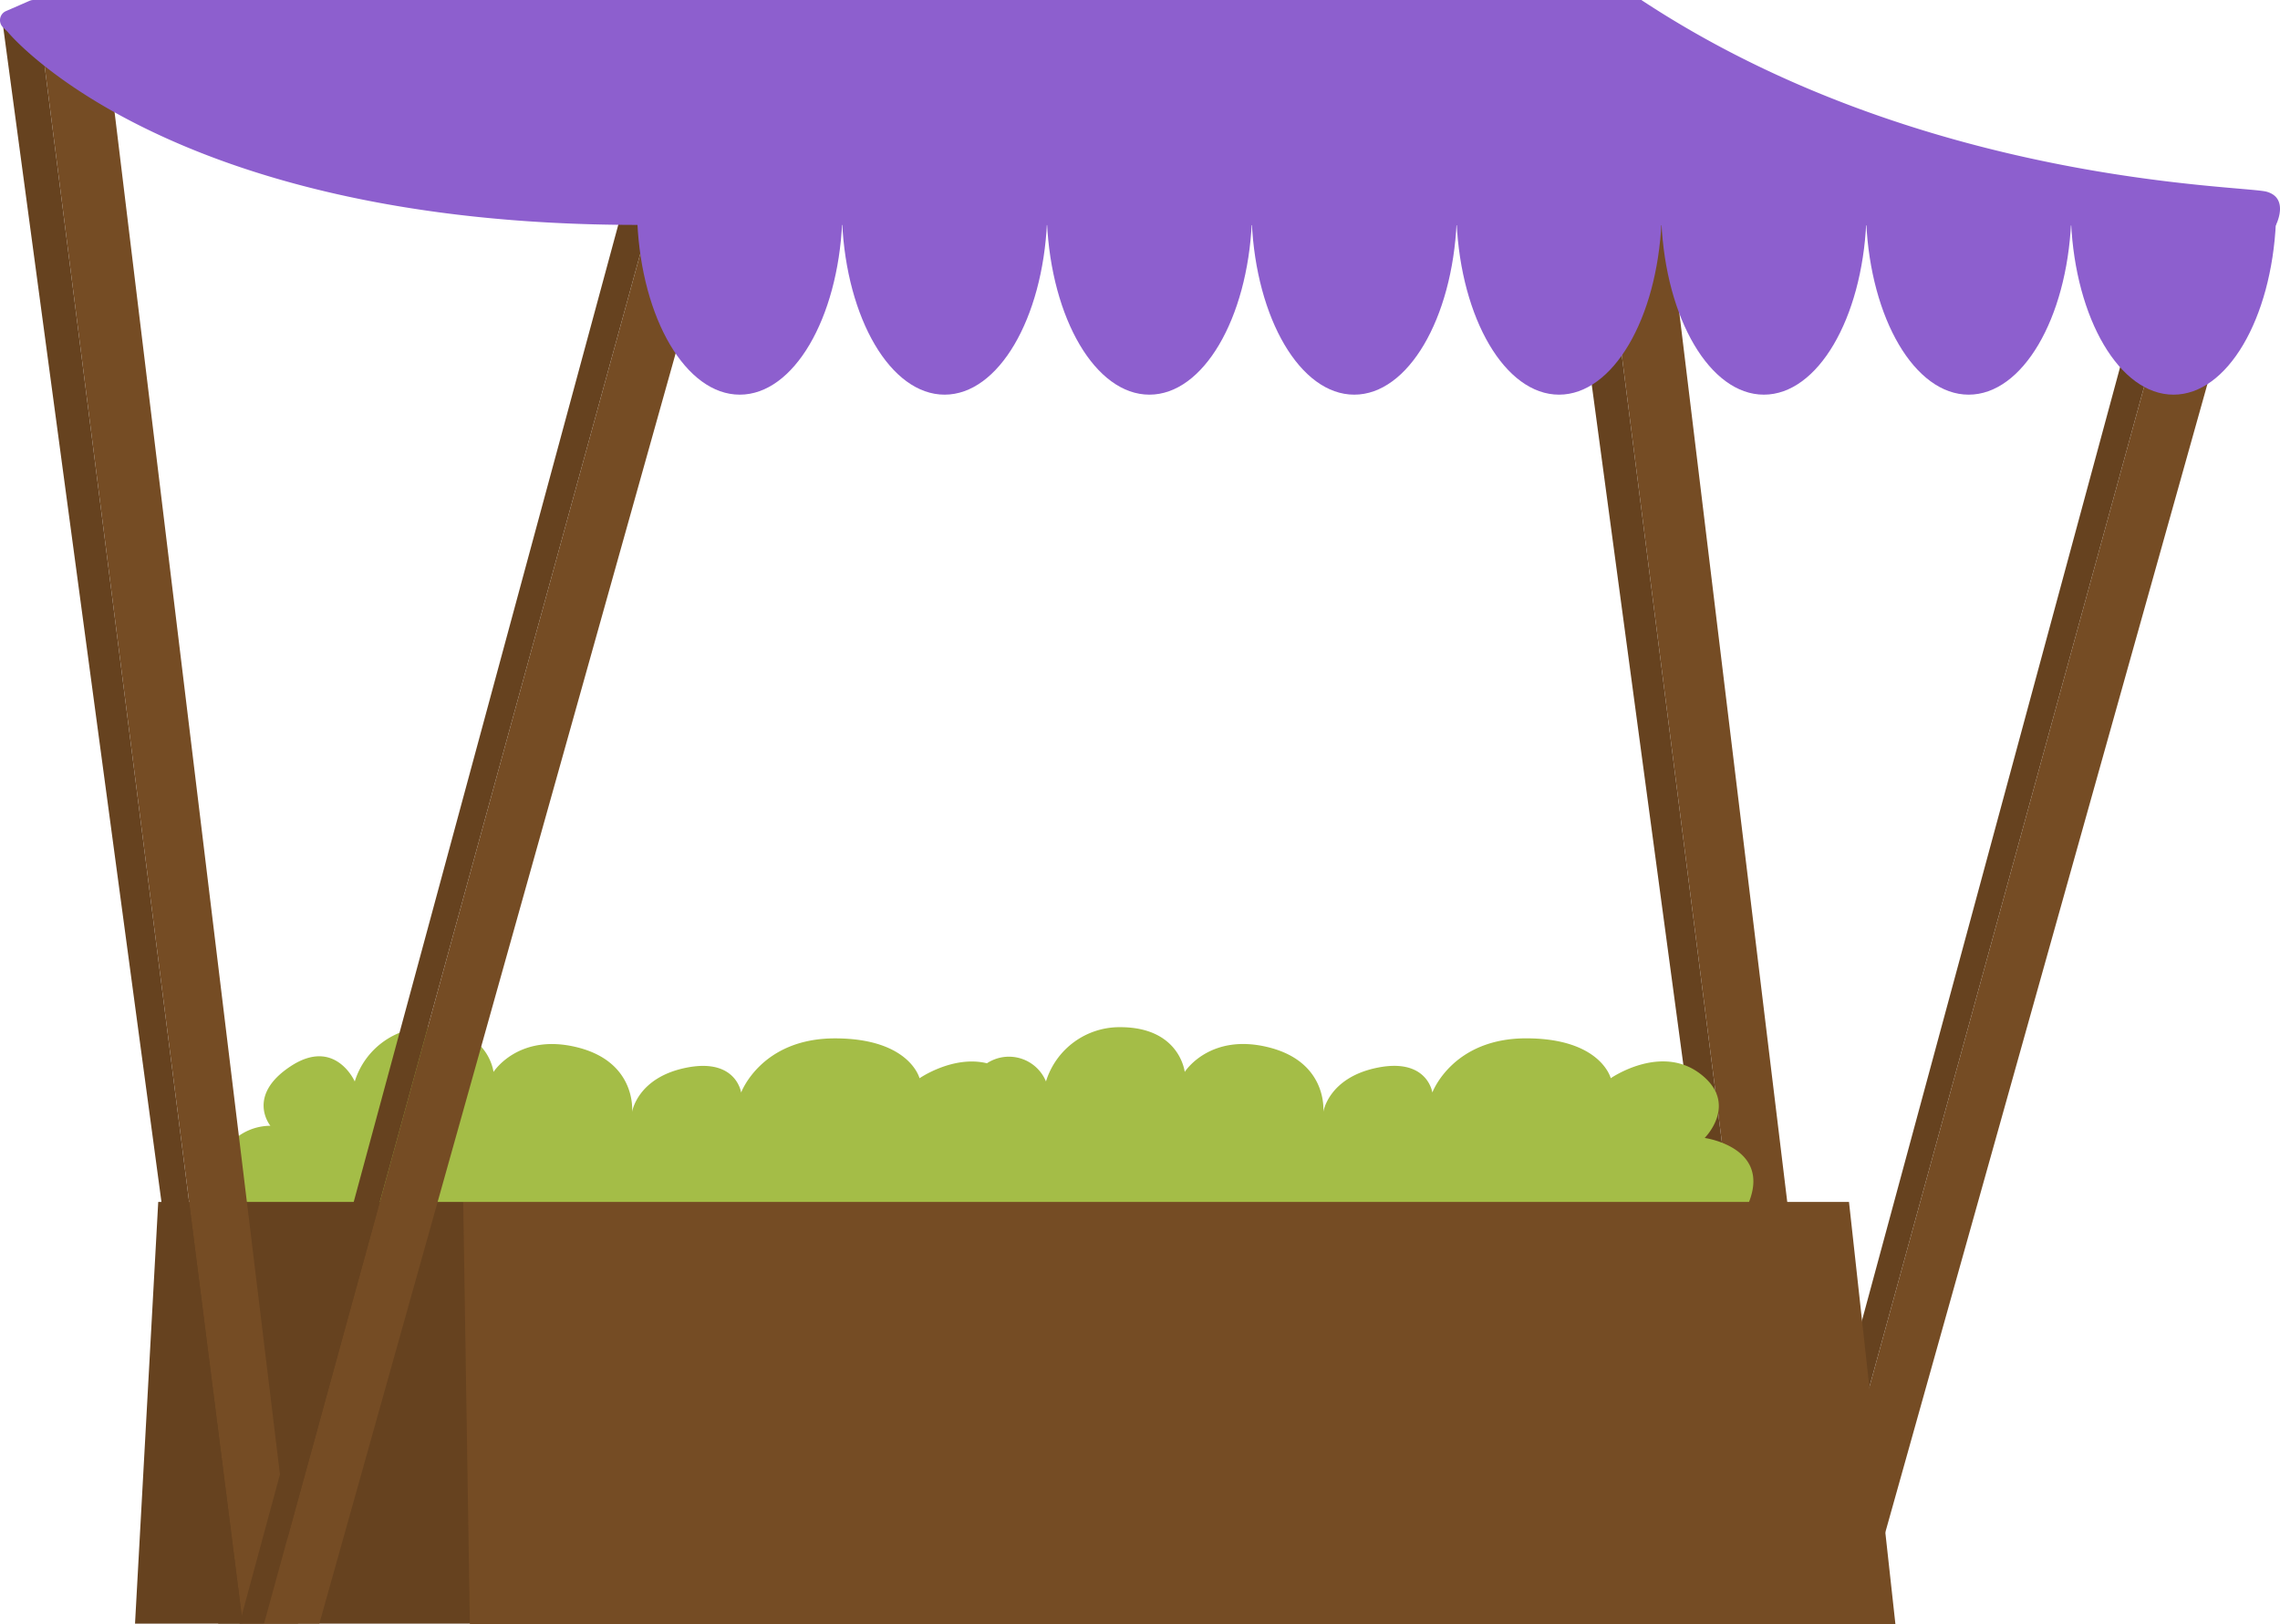 <svg xmlns="http://www.w3.org/2000/svg" width="229.247" height="163.313" viewBox="0 0 229.247 163.313">
  <title>Stand_11</title>
  <g>
    <g>
      <g>
        <polygon points="158.558 0.274 165.032 0 184.85 163.28 179.287 163.28 158.558 0.274" fill="#754c24"/>
        <polygon points="158.558 0.274 155.093 1.915 176.826 163.28 179.287 163.28 158.558 0.274" fill="#66421f"/>
      </g>
      <g>
        <polygon points="220.697 20.274 227.171 20 186.989 163.28 181.427 163.28 220.697 20.274" fill="#754c24"/>
        <polygon points="220.697 20.274 217.232 21.915 178.965 163.28 181.427 163.28 220.697 20.274" fill="#66421f"/>
      </g>
    </g>
    <path d="M171.4,114.437s3.5-3.475-.478-6.476-8.967.469-8.967.469-.984-3.988-8.455-4.011-9.482,5.449-9.482,5.449-.487-3.488-5.471-2.508-5.493,4.465-5.493,4.465.514-4.979-5.459-6.492-8.475,2.464-8.475,2.464-.484-4.485-6.461-4.5a7.739,7.739,0,0,0-7.489,5.456,4.031,4.031,0,0,0-5.937-1.826c-3.408-.829-6.778,1.507-6.778,1.507s-.984-3.988-8.455-4.011-9.482,5.449-9.482,5.449-.487-3.488-5.471-2.508-5.493,4.465-5.493,4.465.514-4.979-5.459-6.492-8.475,2.464-8.475,2.464-.484-4.485-6.461-4.5a7.74,7.74,0,0,0-7.489,5.456s-1.978-4.49-6.471-1.515-2.011,5.971-2.011,5.971a5.534,5.534,0,0,0-5.5,5.959c-.019,5.978,5.957,6.5,5.957,6.5l77.205.244a4.229,4.229,0,0,0,.382-.219l69.118.219a2.48,2.48,0,0,0,1.009-3.981C178.869,115.457,171.4,114.437,171.4,114.437Z" fill="#a4bd47"/>
    <g>
      <polygon points="46.576 120.869 15.91 120.869 13.576 163.28 51.91 163.28 46.576 120.869" fill="#66421f"/>
      <polygon points="190.576 163.313 185.91 120.869 46.576 120.869 47.243 163.313 190.576 163.313" fill="#754c24"/>
    </g>
    <g>
      <g>
        <polygon points="3.678 0.274 10.152 0 29.97 163.28 24.408 163.28 3.678 0.274" fill="#754c24"/>
        <polygon points="3.678 0.274 0.213 1.915 21.946 163.28 24.408 163.28 3.678 0.274" fill="#66421f"/>
      </g>
      <g>
        <polygon points="65.817 20.274 72.291 20 32.109 163.28 26.547 163.28 65.817 20.274" fill="#754c24"/>
        <polygon points="65.817 20.274 62.353 21.915 24.085 163.28 26.547 163.28 65.817 20.274" fill="#66421f"/>
      </g>
    </g>
    <g>
      <path d="M.766,3.2s15.81,19.417,63.31,19.417l164.738.066s1.429-2.733-.9-3.4S193.154,18.548,165.032,0H3.368a1,1,0,0,0-.4.083L.6,1.116A1,1,0,0,0,.339,2.783Z" fill="#8d5fce"/>
      <g>
        <path d="M64.082,22.337c.446,9.717,4.881,17.352,10.3,17.352s9.851-7.635,10.3-17.352Z" fill="#8d5fce"/>
        <path d="M84.676,22.337c.445,9.717,4.881,17.352,10.3,17.352s9.85-7.635,10.3-17.352Z" fill="#8d5fce"/>
        <path d="M105.269,22.337c.446,9.717,4.882,17.352,10.3,17.352s9.851-7.635,10.3-17.352Z" fill="#8d5fce"/>
        <path d="M125.863,22.337c.446,9.717,4.881,17.352,10.3,17.352s9.851-7.635,10.3-17.352Z" fill="#8d5fce"/>
        <path d="M146.457,22.337c.445,9.717,4.881,17.352,10.3,17.352s9.85-7.635,10.3-17.352Z" fill="#8d5fce"/>
        <path d="M167.05,22.337c.446,9.717,4.882,17.352,10.3,17.352s9.851-7.635,10.3-17.352Z" fill="#8d5fce"/>
        <path d="M187.644,22.337c.446,9.717,4.882,17.352,10.3,17.352s9.851-7.635,10.3-17.352Z" fill="#8d5fce"/>
        <path d="M208.238,22.337c.445,9.717,4.881,17.352,10.3,17.352s9.85-7.635,10.3-17.352Z" fill="#8d5fce"/>
      </g>
    </g>
  </g>
</svg>
